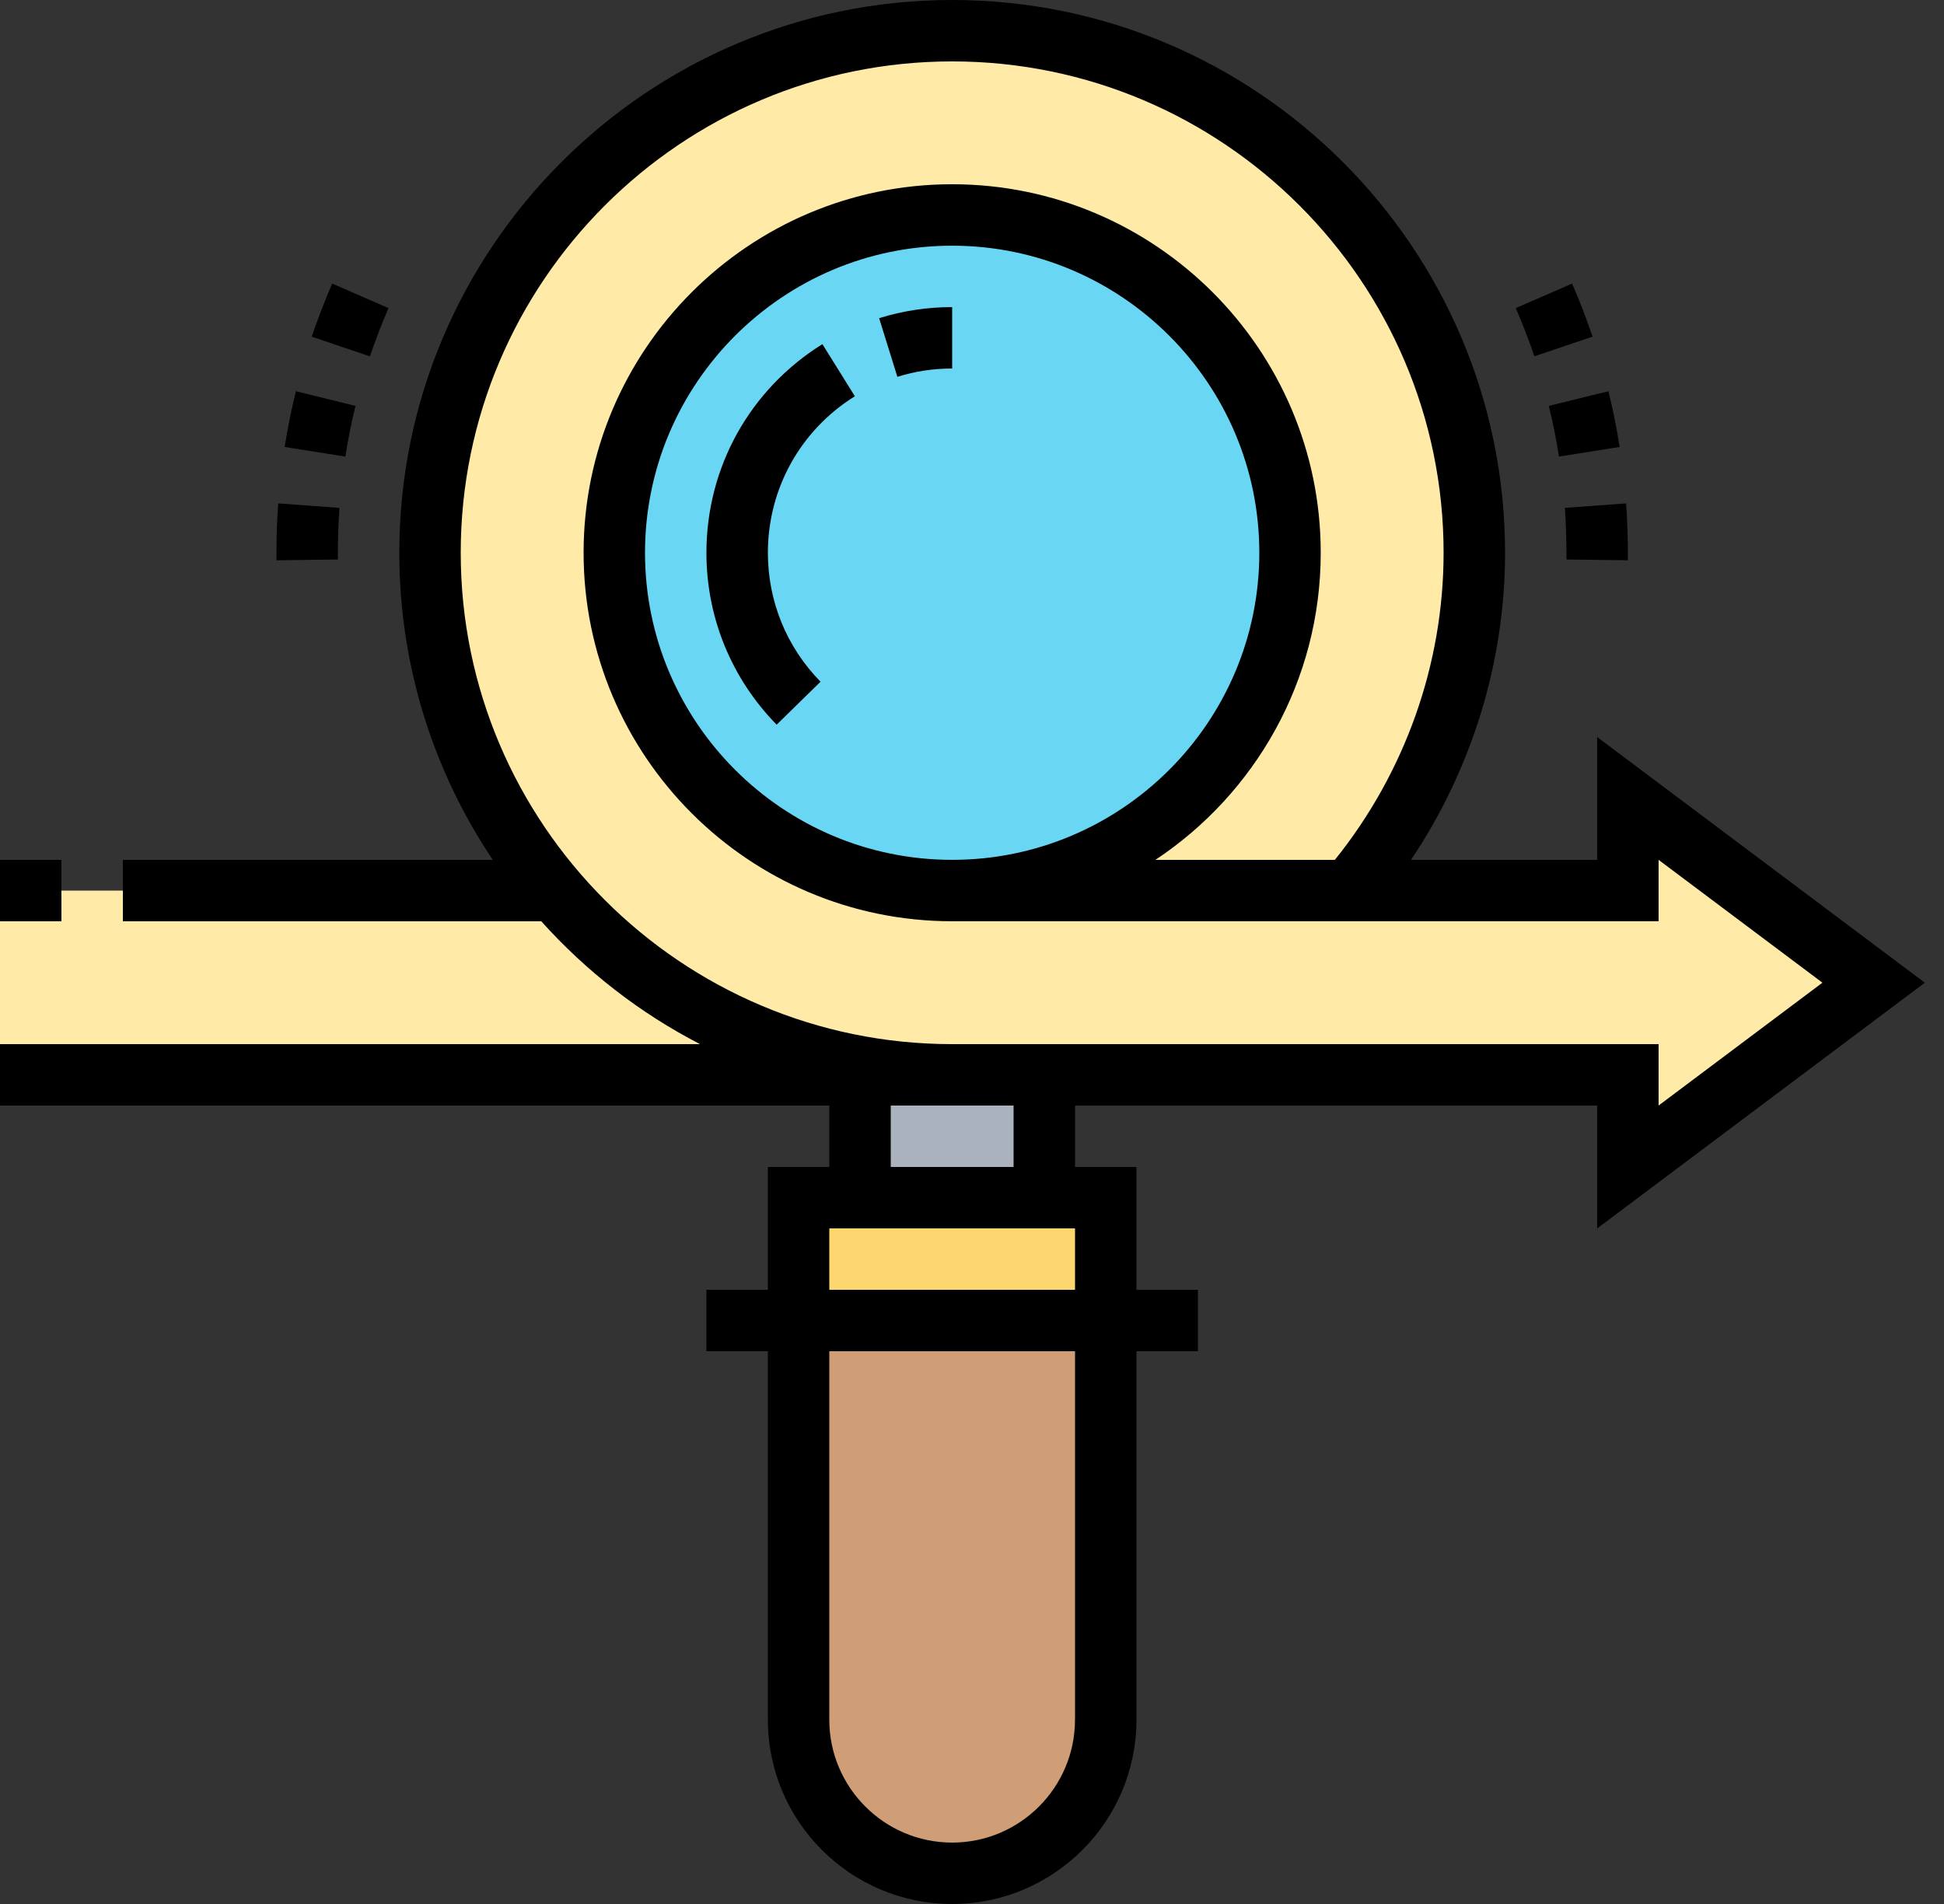 <svg xmlns="http://www.w3.org/2000/svg" width="49" height="48" viewBox="0 0 49 48">
    <rect x="0" y="0" width="49" height="48" fill="#333333" stroke="none"/>
    <g fill="none" fill-rule="evenodd">
        <g fill-rule="nonzero">
            <g transform="translate(-116 -5034) translate(116 5034)">
                <path fill="#CF9E76" d="M27.871 33.29v10.065c0 2.137-1.734 3.87-3.871 3.87s-3.871-1.733-3.871-3.87V33.29h7.742z"/>
                <path fill="#FCD770" d="M27.871 30.194L27.871 33.29 20.129 33.29 20.129 30.194 21.677 30.194 26.323 30.194z"/>
                <path fill="#AAB2BD" d="M26.323 27.097L26.323 30.194 21.677 30.194 21.677 27.097 24 27.097z"/>
                <path fill="#FFEAA7" d="M13.959 22.436c2.407 2.85 6.015 4.66 10.041 4.66H0v-4.644h13.935l.024-.016z"/>
                <path fill="#FFEAA7" d="M34.026 22.452h7.006v-2.323l6.194 4.645-6.194 4.645v-2.322H24c-4.026 0-7.634-1.812-10.041-4.66-1.951-2.292-3.12-5.258-3.12-8.502C10.839 6.665 16.73.775 24 .775s13.161 5.89 13.161 13.16c0 3.252-1.184 6.217-3.135 8.517z"/>
                <circle cx="24" cy="13.935" r="8.516" fill="#69D6F4"/>
                <path fill="#000" d="M48.516 24.774l-8.258-6.193v3.096h-4.692c1.53-2.284 2.37-4.977 2.37-7.742C37.935 6.252 31.683 0 24 0S10.065 6.252 10.065 13.935c0 2.863.87 5.527 2.356 7.742H3.097v1.549h10.546c1.132 1.26 2.483 2.314 4.002 3.097H0v1.548h20.903v1.548h-1.548v3.097h-1.549v1.549h1.549v9.29C19.355 45.917 21.438 48 24 48c2.562 0 4.645-2.083 4.645-4.645v-9.29h1.549v-1.549h-1.549V29.42h-1.548v-1.548h13.161v3.097l8.258-6.194zm-21.42 18.58c0 1.709-1.388 3.098-3.096 3.098-1.708 0-3.097-1.39-3.097-3.097v-9.29h6.194v9.29zm-6.193-10.838v-1.548h6.194v1.548h-6.194zm4.645-3.097h-3.096v-1.548h3.096v1.548zM24 26.323c-6.83 0-12.387-5.558-12.387-12.388S17.17 1.548 24 1.548s12.387 5.558 12.387 12.387c0 2.815-.976 5.547-2.74 7.742h-4.523c2.508-1.665 4.166-4.512 4.166-7.742 0-5.122-4.167-9.29-9.29-9.29-5.123 0-9.29 4.168-9.29 9.29 0 5.123 4.167 9.29 9.29 9.29h17.806v-1.548l4.13 3.097-4.13 3.097v-1.548H24zm0-4.646c-4.269 0-7.742-3.473-7.742-7.742 0-4.268 3.473-7.741 7.742-7.741s7.742 3.473 7.742 7.741c0 4.27-3.473 7.742-7.742 7.742z"/>
                <path fill="#000" d="M22.618 9.5c.446-.14.911-.21 1.382-.21V7.742c-.627 0-1.246.094-1.841.279l.46 1.478zM21.548 9.99l-.819-1.314c-1.83 1.14-2.923 3.106-2.923 5.26 0 1.63.63 3.169 1.77 4.333l1.106-1.083c-.856-.873-1.327-2.027-1.327-3.25 0-1.615.82-3.091 2.193-3.947zM0 21.677L1.548 21.677 1.548 23.226 0 23.226zM39.295 11.51l1.53-.242c-.075-.472-.17-.945-.283-1.405l-1.503.37c.103.418.189.847.256 1.277zM40.142 8.487c-.153-.452-.326-.902-.516-1.337l-1.42.617c.172.395.33.804.469 1.215l1.467-.495zM39.484 13.935v.17l1.547.02.001-.19c0-.418-.015-.833-.045-1.244l-1.544.113c.027.374.04.75.04 1.131zM8.517 14.105v-.17c0-.38.013-.757.04-1.131l-1.544-.113c-.03.411-.045.826-.045 1.244v.19l1.549-.02zM8.961 10.233l-1.503-.37c-.113.46-.208.933-.283 1.405l1.53.242c.067-.43.153-.86.256-1.277zM9.793 7.767l-1.42-.617c-.189.436-.362.885-.516 1.337l1.467.497c.14-.412.298-.822.469-1.217z"/>
            </g>
        </g>
    </g>
</svg>
